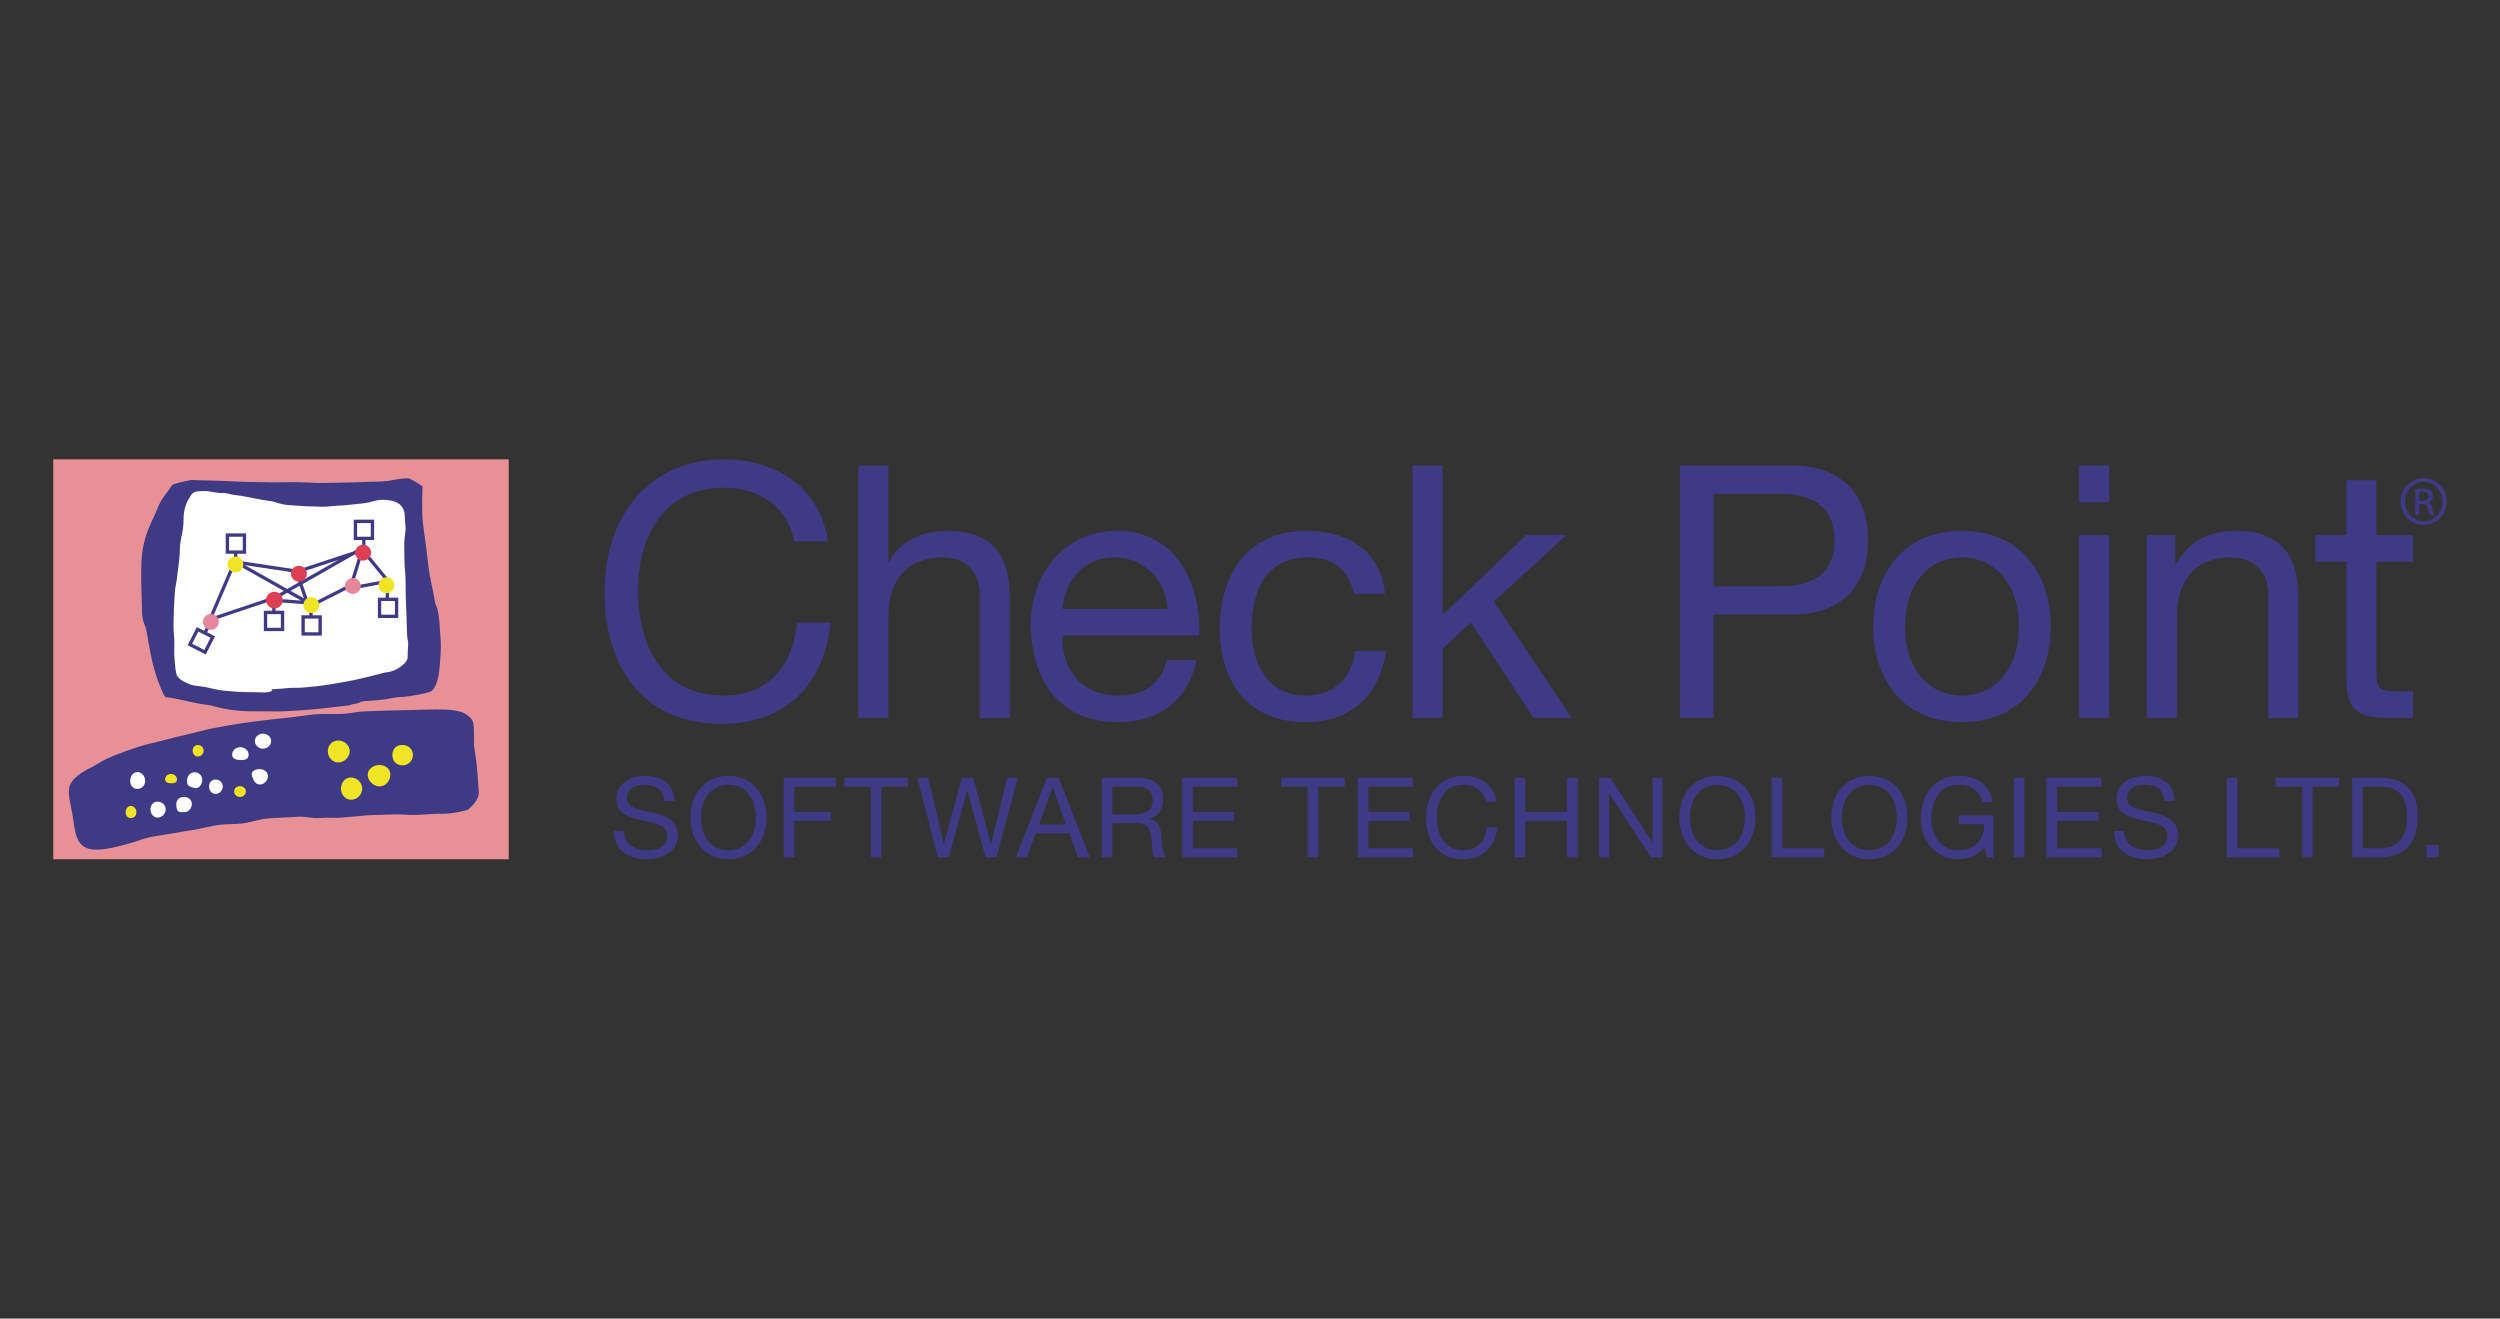 <?xml version="1.0" encoding="utf-8"?>
<!-- Generator: Adobe Illustrator 15.1.0, SVG Export Plug-In . SVG Version: 6.00 Build 0)  -->
<svg version="1.2" baseProfile="tiny" id="Layer_1" xmlns="http://www.w3.org/2000/svg" xmlns:xlink="http://www.w3.org/1999/xlink"
	 x="0px" y="0px" width="217.297px" height="114.609px" viewBox="0 0 217.297 114.609" xml:space="preserve">
<rect x="0" y="0" width="217.297" height="114.609" fill="#333333" stroke="none"/>
<g>
	<path fill="#3F3A86" d="M69.047,47.066c-0.615-3.104-3.105-4.673-6.148-4.673c-5.226,0-7.439,4.303-7.439,8.879
		c0,5.01,2.214,9.191,7.472,9.191c3.841,0,6.054-2.706,6.332-6.333h2.919c-0.553,5.472-3.965,8.792-9.499,8.792
		c-6.824,0-10.144-5.042-10.144-11.435c0-6.358,3.627-11.553,10.392-11.553c4.579,0,8.36,2.459,9.037,7.132H69.047L69.047,47.066
		L69.047,47.066z M210.286,43.519h0.262c0.297,0,0.549-0.108,0.549-0.387c0-0.199-0.145-0.397-0.549-0.397
		c-0.118,0-0.199,0.009-0.262,0.019V43.519z M210.286,44.773h-0.361V42.51c0.189-0.028,0.369-0.055,0.64-0.055
		c0.343,0,0.569,0.072,0.703,0.172c0.134,0.098,0.209,0.252,0.209,0.469c0,0.297-0.199,0.478-0.441,0.55v0.018
		c0.197,0.036,0.332,0.216,0.378,0.551c0.053,0.35,0.109,0.485,0.143,0.558h-0.378c-0.054-0.073-0.108-0.28-0.153-0.578
		c-0.053-0.287-0.197-0.396-0.487-0.396h-0.251V44.773L210.286,44.773z M210.664,41.879c-0.893,0-1.622,0.766-1.622,1.712
		c0,0.964,0.729,1.722,1.631,1.722c0.901,0.009,1.624-0.758,1.624-1.712c0-0.956-0.723-1.722-1.624-1.722H210.664z M210.673,41.562
		c1.109,0,1.993,0.902,1.993,2.029c0,1.145-0.884,2.037-2.002,2.037c-1.108,0-2.01-0.892-2.01-2.037c0-1.126,0.901-2.029,2.01-2.029
		H210.673z M206.557,46.512h3.165v2.305h-3.165v9.863c0,1.199,0.339,1.414,1.968,1.414h1.197V62.4h-1.997
		c-2.705,0-3.781-0.553-3.781-3.475V48.818h-2.705v-2.306h2.705v-4.764h2.614L206.557,46.512L206.557,46.512z M186.607,46.512h2.459
		v2.52h0.063c1.105-1.966,2.888-2.889,5.163-2.889c4.181,0,5.47,2.397,5.47,5.804V62.4h-2.61V51.641c0-1.933-1.23-3.193-3.229-3.193
		c-3.165,0-4.702,2.122-4.702,4.976v8.975h-2.613V46.512L186.607,46.512z M180.704,46.512h2.614V62.4h-2.614V46.512z
		 M183.318,43.653h-2.614v-3.197h2.614V43.653z M170.532,60.463c2.734,0,4.948-2.152,4.948-5.995c0-3.869-2.214-6.021-4.948-6.021
		c-2.735,0-4.948,2.152-4.948,6.021C165.584,58.311,167.796,60.463,170.532,60.463 M170.532,46.143c5.04,0,7.715,3.657,7.715,8.325
		c0,4.642-2.674,8.299-7.715,8.299s-7.717-3.658-7.717-8.299C162.815,49.801,165.491,46.143,170.532,46.143 M148.937,50.967h5.717
		c3.29,0.03,4.798-1.413,4.798-4.025s-1.508-4.026-4.798-4.026h-5.717V50.967L148.937,50.967z M146.018,40.456h9.621
		c4.364,0,6.731,2.428,6.731,6.485c0,4.055-2.367,6.513-6.731,6.482h-6.702v8.975h-2.919V40.456z M122.777,40.456h2.613v12.999
		l7.256-6.943h3.503l-6.302,5.775L136.61,62.4h-3.319l-5.44-8.3l-2.459,2.275V62.4h-2.614V40.456L122.777,40.456z M117.676,51.61
		c-0.4-1.993-1.782-3.162-3.934-3.162c-3.781,0-4.95,2.977-4.95,6.205c0,2.92,1.322,5.81,4.641,5.81c2.52,0,4.027-1.476,4.366-3.873
		h2.673c-0.585,3.873-3.013,6.179-7.007,6.179c-4.858,0-7.44-3.382-7.44-8.116c0-4.76,2.459-8.509,7.501-8.509
		c3.596,0,6.485,1.689,6.855,5.466L117.676,51.61L117.676,51.61z M101.477,52.931c-0.123-2.484-1.998-4.482-4.582-4.482
		c-2.734,0-4.364,2.06-4.548,4.482H101.477z M103.996,57.358c-0.706,3.504-3.228,5.41-6.793,5.41c-5.071,0-7.468-3.504-7.623-8.361
		c0-4.76,3.135-8.264,7.469-8.264c5.626,0,7.346,5.251,7.192,9.094H92.346c-0.092,2.768,1.477,5.226,4.95,5.226
		c2.152,0,3.659-1.045,4.12-3.104H103.996L103.996,57.358z M74.61,40.456h2.613v8.392h0.062c0.861-1.907,3.104-2.705,5.011-2.705
		c4.18,0,5.47,2.397,5.47,5.804V62.4h-2.612V51.641c0-1.933-1.23-3.193-3.228-3.193c-3.166,0-4.703,2.122-4.703,4.976v8.975H74.61
		V40.456L74.61,40.456z"/>
	<path fill="#3F3A86" d="M57.756,69.625c-0.106-0.986-0.764-1.412-1.712-1.412c-0.774,0-1.548,0.28-1.548,1.18
		c0,0.853,1.102,0.979,2.215,1.229c1.103,0.25,2.206,0.639,2.206,1.994c0,1.471-1.441,2.06-2.699,2.06
		c-1.549,0-2.855-0.754-2.855-2.438h0.871c0,1.161,0.967,1.663,2.014,1.663c0.832,0,1.75-0.26,1.75-1.257
		c0-0.948-1.102-1.111-2.206-1.355c-1.103-0.242-2.216-0.561-2.216-1.828c0-1.404,1.249-2.022,2.506-2.022
		c1.413,0,2.487,0.667,2.546,2.186L57.756,69.625L57.756,69.625L57.756,69.625z M210.908,74.512h1.072v-1.073h-1.072V74.512z
		 M205.372,73.738h1.53c0.627,0,2.322-0.175,2.322-2.718c0-1.646-0.61-2.642-2.304-2.642h-1.549V73.738z M204.453,67.603h2.372
		c2.128,0,3.315,1.064,3.315,3.29c0,2.313-1.015,3.618-3.315,3.618h-2.372V67.603z M200.1,68.378h-2.303v-0.775h5.524v0.775h-2.303
		v6.134H200.1V68.378L200.1,68.378z M193.549,67.603h0.92v6.135h3.657v0.774h-4.577V67.603L193.549,67.603z M188.148,69.625
		c-0.108-0.986-0.765-1.412-1.713-1.412c-0.774,0-1.548,0.28-1.548,1.18c0,0.853,1.103,0.979,2.214,1.229
		c1.104,0.25,2.207,0.639,2.207,1.994c0,1.471-1.44,2.06-2.699,2.06c-1.548,0-2.854-0.754-2.854-2.438h0.871
		c0,1.161,0.968,1.663,2.013,1.663c0.833,0,1.75-0.26,1.75-1.257c0-0.948-1.102-1.111-2.206-1.355
		c-1.101-0.242-2.214-0.561-2.214-1.828c0-1.404,1.248-2.022,2.503-2.022c1.414,0,2.487,0.667,2.548,2.186L188.148,69.625
		L188.148,69.625z M177.872,67.603h4.769v0.775h-3.848v2.194h3.586v0.773h-3.586v2.392h3.878v0.774h-4.799V67.603z M175.038,67.603
		h0.92v6.909h-0.92V67.603z M172.454,73.649c-0.532,0.728-1.402,1.028-2.216,1.028c-2.063,0-3.289-1.685-3.289-3.484
		c0-2.013,1.102-3.754,3.289-3.754c1.51,0,2.708,0.678,2.971,2.293h-0.92c-0.184-1.045-1.026-1.52-2.051-1.52
		c-1.676,0-2.371,1.452-2.371,2.932c0,1.442,0.833,2.758,2.371,2.758c1.424,0,2.273-0.996,2.215-2.255h-2.206v-0.774h3.028v3.64
		h-0.58L172.454,73.649z M162.487,73.903c1.684,0,2.39-1.451,2.39-2.845s-0.706-2.845-2.39-2.845s-2.392,1.451-2.392,2.845
		S160.804,73.903,162.487,73.903 M162.487,67.439c2.196,0,3.308,1.741,3.308,3.619s-1.111,3.618-3.308,3.618s-3.31-1.741-3.31-3.618
		C159.178,69.18,160.291,67.439,162.487,67.439 M153.991,67.603h0.92v6.135h3.657v0.774h-4.577V67.603L153.991,67.603z
		 M149.279,73.903c1.685,0,2.391-1.451,2.391-2.845s-0.706-2.845-2.391-2.845c-1.683,0-2.389,1.451-2.389,2.845
		S147.597,73.903,149.279,73.903 M149.279,67.439c2.196,0,3.31,1.741,3.31,3.619s-1.113,3.618-3.31,3.618
		c-2.195,0-3.31-1.741-3.31-3.618C145.97,69.18,147.084,67.439,149.279,67.439 M138.994,67.603h0.977l3.64,5.603h0.02v-5.603h0.869
		v6.908h-1.006l-3.61-5.543h-0.017v5.543h-0.872V67.603z M131.648,67.603h0.92v2.97h3.64v-2.97h0.92v6.908h-0.92v-3.165h-3.64v3.165
		h-0.92V67.603z M129.152,69.684c-0.193-0.976-0.977-1.472-1.933-1.472c-1.646,0-2.343,1.355-2.343,2.798
		c0,1.575,0.696,2.892,2.35,2.892c1.211,0,1.908-0.851,1.995-1.992h0.918c-0.172,1.722-1.248,2.767-2.989,2.767
		c-2.147,0-3.194-1.587-3.194-3.6c0-2.004,1.143-3.64,3.271-3.64c1.442,0,2.634,0.775,2.845,2.246L129.152,69.684L129.152,69.684
		L129.152,69.684z M118.017,67.603h4.77v0.775h-3.851v2.194h3.59v0.773h-3.59v2.392h3.879v0.774h-4.799L118.017,67.603
		L118.017,67.603L118.017,67.603z M113.662,68.378h-2.303v-0.775h5.525v0.775h-2.304v6.134h-0.919V68.378L113.662,68.378z
		 M102.757,67.603h4.77v0.775h-3.85v2.194h3.589v0.773h-3.589v2.392h3.88v0.774h-4.801V67.603z M98.596,70.786
		c0.861,0,1.596-0.223,1.596-1.228c0-0.678-0.367-1.181-1.227-1.181H96.68v2.408H98.596L98.596,70.786z M95.761,67.603h3.251
		c1.296,0,2.1,0.707,2.1,1.811c0,0.832-0.369,1.52-1.199,1.75v0.021c0.802,0.152,0.966,0.744,1.033,1.422
		c0.058,0.677,0.019,1.431,0.408,1.904h-1.025c-0.262-0.279-0.117-1.024-0.252-1.702c-0.099-0.678-0.262-1.249-1.152-1.249H96.68
		v2.951h-0.919V67.603L95.761,67.603z M90.313,71.656h2.343l-1.153-3.221h-0.019L90.313,71.656z M91,67.603h1.017l2.699,6.908
		h-1.017l-0.754-2.079h-2.922l-0.774,2.079h-0.948L91,67.603z M86.62,74.512h-0.958l-1.579-5.804h-0.019l-1.596,5.804H81.51
		l-1.77-6.909h0.938l1.354,5.749h0.02l1.549-5.749h0.997l1.529,5.749h0.019l1.404-5.749h0.917L86.62,74.512z M75.695,68.378h-2.303
		v-0.775h5.525v0.775h-2.304v6.134h-0.918V68.378z M68.118,67.603h4.539v0.775h-3.618v2.194h3.172v0.773h-3.172v3.166h-0.921V67.603
		z M63.319,73.903c1.684,0,2.389-1.451,2.389-2.845s-0.705-2.845-2.389-2.845s-2.39,1.451-2.39,2.845S61.635,73.903,63.319,73.903
		 M63.319,67.439c2.195,0,3.309,1.741,3.309,3.619s-1.114,3.618-3.309,3.618c-2.196,0-3.309-1.741-3.309-3.618
		C60.01,69.18,61.123,67.439,63.319,67.439"/>
	<rect x="4.631" y="39.925" fill="#E79197" width="39.583" height="34.761"/>
	<path fill="#3F3A86" d="M30.336,61.31c-0.819,0.111-2.421,0.272-3.194,0.353c-0.704,0.071-1.464,0.106-2.255,0.152
		c-0.708,0.04-1.441,0.007-2.189,0.012c-0.745,0.006-1.508,0.004-2.262-0.086c-1.544-0.186-1.864-0.402-2.279-0.452
		c-0.855-0.106-1.505-0.263-2.228-0.418c-0.592-0.128-1.201-0.264-1.565-0.277c-0.04-0.039-0.171-0.294-0.195-0.349
		c-0.39-0.925-0.383-0.812-0.782-2.149c-0.196-0.659-0.455-2.027-0.591-2.908c-0.108-0.709-0.254-0.915-0.305-1.083
		c-0.205-0.682-0.134-1.088-0.169-1.829c-0.035-0.738-0.07-2.545-0.035-3.292c0.056-1.18,0.13-1.328,0.297-2.048
		c0.17-0.724,0.534-1.469,0.845-2.137c0.271-0.579,0.413-1.108,0.81-1.622c0.454-0.591,0.565-0.854,0.793-1.07
		c0.019-0.019,0.191-0.061,0.216-0.063c0.558-0.183,1.066-0.241,1.359-0.331c0.067-0.007,0.359,0.024,0.429,0.024
		c0.125,0,0.93,0.025,2.129,0.056c0.626,0.016,1.357,0.074,2.157,0.091c0.716,0.016,1.485,0.024,2.279,0.038
		c0.724,0.012,1.468-0.021,2.209-0.012c0.684,0.008,1.365,0.063,2.027,0.066c0.714,0.003,1.406-0.025,2.051-0.031
		c0.729-0.006,1.398-0.036,1.981-0.057c0.888-0.031,1.577-0.029,1.942-0.102c0.702-0.14,1.228-0.214,1.693-0.214
		c0.124,0.033,0.176,0.078,0.282,0.126c0.393,0.18,0.938,0.585,0.938,0.585c0,0.255-0.092,1.937,0.029,3.106
		c0.07,0.67,0.188,1.428,0.291,2.207c0.098,0.734,0.144,1.321,0.247,2.031c0.104,0.717,0.36,1.737,0.449,2.31
		c0.16,1.042,0.205,0.479,0.35,1.351c0.188,1.126,0.082,1.009,0.209,2.307c0.07,0.735-0.052,2.3-0.17,3.049
		c-0.121,0.764-0.44,1.354-0.688,1.46c-0.516,0.22-2.186,0.455-1.854,0.401c-0.846,0.136-0.778,0.035-1.286,0.136
		c-1.328,0.266-1.612,0.206-2.511,0.292c-0.842,0.081-0.198,0.147-1.18,0.283C30.538,61.227,30.436,61.295,30.336,61.31"/>
	<path fill="#FFFFFF" d="M16.446,43.324c0.293-0.648,0.55-0.601,1.167-0.644c0.358-0.025,0.802,0.074,1.389,0.164
		c0.39,0.059,0.394-0.058,0.906,0.083c0.385,0.105,0.457,0.08,1.05,0.17c0.465,0.07,1.877,0.379,2.426,0.438
		c0.494,0.052,1.016,0.312,1.547,0.352c0.505,0.038,1.022,0.082,1.534,0.107c0.516,0.025,1.03,0.04,1.528,0.051
		c0.532,0.012,1.049-0.095,1.533-0.101c0.536-0.007,1.028-0.102,1.465-0.134c0.601-0.043,1.09-0.134,1.411-0.23
		c0.608-0.185,1.109-0.154,1.536-0.08c0.557,0.098,0.927,0.329,1.141,0.808c0.173,0.384,0.069,0.754,0.169,1.444
		c0.049,0.33-0.105,0.88-0.113,1.555c-0.005,0.457,0.019,0.975,0.024,1.522c0.004,0.497,0.081,1.021,0.091,1.552
		c0.011,0.515,0.005,1.037,0.02,1.547c0.014,0.537,0.042,1.062,0.059,1.55c0.018,0.548,0.03,1.054,0.045,1.485
		c0.032,0.884,0.164,0.664,0.079,1.479c-0.076,0.743,0.165,0.881-0.542,1.435c-0.288,0.227-0.727,0.505-1.357,0.565
		c-0.189,0.019-0.678,0.171-1.404,0.353c-0.399,0.098-0.874,0.203-1.404,0.322c-0.428,0.097-0.919,0.166-1.418,0.264
		c-0.448,0.087-0.916,0.137-1.411,0.217c-0.448,0.071-0.935,0.09-1.416,0.149c-0.452,0.059-0.926,0.013-1.401,0.054
		c-0.437,0.038-0.881,0.08-1.332,0.101c-0.367,0.017,0.008,0.119-0.191,0.186c-0.452,0.147-0.573,0.095-1.435,0.08
		c-0.432-0.007-0.857-0.003-1.388-0.033c-0.458-0.026-0.97-0.067-1.447-0.12c-0.479-0.053-0.942-0.195-1.39-0.285
		c-0.509-0.101-1.02-0.095-1.417-0.253c-0.507-0.202-0.916-0.41-1.097-0.73c-0.146-0.257-0.182-0.864-0.237-1.519
		c-0.036-0.421-0.007-0.911-0.011-1.448c-0.004-0.445-0.085-0.924-0.072-1.425c0.013-0.467,0.008-0.957,0.034-1.453
		c0.023-0.468,0.045-0.946,0.079-1.426c0.033-0.477,0.168-0.947,0.209-1.42c0.041-0.477,0.13-0.943,0.175-1.403
		c0.049-0.472,0.036-0.936,0.087-1.371c0.058-0.487,0.179-0.938,0.238-1.362c0.073-0.525,0.022-1.011,0.092-1.4
		C16.125,43.823,16.351,43.411,16.446,43.324"/>
	<path fill="#3F3A86" d="M40.687,70.377c-0.304,0.103-1.43,0.379-2.386,0.355c-0.508-0.012-1.246,0.064-2.156,0.104
		c-0.645,0.026-1.319-0.089-2.118-0.043c-0.652,0.037-1.352,0.027-2.081,0.076c-0.725,0.049-1.481,0.139-2.261,0.198
		c-0.706,0.054-1.109-0.029-1.843,0.033c-0.743,0.063-1.322-0.176-2.078-0.105c-0.685,0.065-1.87,0.08-2.553,0.15
		c-0.702,0.073-1.506,0.353-2.193,0.433c-0.709,0.082-1.291,0.03-1.973,0.121c-0.712,0.094-1.522,0.324-2.187,0.426
		c-0.704,0.107-1.375,0.223-2.007,0.337c-0.681,0.124-1.328,0.195-1.903,0.327c-0.531,0.122-0.998,0.306-1.419,0.434
		c-1.003,0.307-1.785,0.486-2.393,0.573c-1.305,0.183-1.888-0.084-2.246-0.611c-0.319-0.466-0.43-1.222-0.518-1.875
		c-0.104-0.792-0.071-0.428-0.208-1.157c-0.201-1.073-0.377-1.758,0.266-2.435c0.336-0.354,0.934-0.767,1.623-1.078
		c0.99-0.532,0.599-0.458,2.003-1.023c0.558-0.225,1.242-0.465,2.053-0.73c0.629-0.205,1.36-0.34,2.152-0.554
		c0.652-0.178,1.359-0.353,2.129-0.527c0.68-0.154,1.393-0.369,2.167-0.518c0.686-0.131,1.41-0.258,2.172-0.381
		c0.734-0.118,1.506-0.203,2.311-0.31c0.717-0.094,1.463-0.161,2.238-0.243c0.688-0.074,1.392-0.206,2.126-0.27
		c0.713-0.062,1.703,0.01,2.462-0.04c0.671-0.043,1.109-0.18,1.817-0.214c0.691-0.033,1.399-0.046,2.125-0.07
		c0.709-0.021,1.435-0.041,2.177-0.052c0.62-0.011,1.25-0.046,1.893-0.048c1.042-0.005,2.06,0.056,2.588,0.397
		c0.789,0.504,0.7,0.804,0.731,1.797c0.038,1.121-0.067,0.581,0.114,1.688c0.194,1.194,0.219,2.24,0.299,3.279
		C41.652,69.362,41.293,69.828,40.687,70.377"/>
	<path fill="#3F3A86" d="M32.228,46.651v-1.188h-1.191v1.187h0.497h0.089v0H32.228z M20.634,48.727l5.257,0.792l4.794-1.577
		l0.723-0.41l0.034-0.11l0.035,0.011v-0.493h-0.585h-0.144v-0.145v-1.479v-0.145h0.144h1.481h0.144v0.145v1.479v0.144h-0.144h-0.605
		v0.637v0.084l-0.074,0.042l-0.043,0.025l-0.006,0.02l2.198,2.672l0.155,0.189l-0.241,0.046l-3.043,0.573l-0.054-0.284l2.802-0.529
		l-1.92-2.336l-0.717,2.325l-0.278-0.085l0.696-2.254L30.8,48.21l-4.503,2.559c0.206,0.592,0.41,1.183,0.615,1.774l3.493-1.772
		l0.13,0.258l-3.641,1.848l-0.147,0.075l-0.055-0.157l-0.092-0.267l-2.497-0.19l0.021-0.29l2.052,0.157l-1.212-0.68L24,52.073
		l-0.026,0.011l-5.676,1.91l-0.306,0.103l0.126-0.297l1.975-4.618l0.266,0.113l-1.847,4.321l5.356-1.802l0.802-0.455l-4.253-2.39
		l-0.075-0.042v-0.085v-0.71h-0.577H19.62v-0.146v-1.478v-0.145h0.146h1.48h0.145v0.145v1.333v0.145v0.146h-0.145h-0.612V48.727z
		 M34.326,52.238h-1.19v1.187h1.19V52.238z M34.616,52.092v1.333v0.146v0.145h-0.146H32.99h-0.145v-0.145v-1.479v-0.145h0.145h0.528
		l0.015-0.496l0.29,0.008l-0.016,0.488h0.664h0.146V52.092L34.616,52.092z M27.682,53.767h-1.19v1.188h1.19V53.767z M27.973,53.622
		v1.333V55.1v0.145h-0.145h-1.481h-0.145V55.1v-1.478v-0.145h0.145h0.536v-0.28h0.288v0.28h0.657h0.144L27.973,53.622L27.973,53.622
		z M24.412,53.377h-1.189v1.188h1.189V53.377z M24.703,53.232v1.333v0.145v0.146h-0.145h-1.481h-0.145v-0.146v-1.478v-0.146h0.145
		h0.583l0.001-0.276l0.29,0.001l-0.001,0.275h0.609h0.146V53.232L24.703,53.232z M17.758,56.494l0.541-1.058l-1.061-0.541
		l-0.541,1.059L17.758,56.494z M18.622,55.439l-0.606,1.187l-0.131,0.259l-0.129-0.066l-1.319-0.671l-0.129-0.066l0.066-0.129
		l0.671-1.317l0.067-0.129l0.129,0.066l0.502,0.255l0.176-0.32l0.254,0.14L18,54.96l0.559,0.285l0.129,0.065L18.622,55.439z
		 M21.101,46.655h-1.19v1.188h1.19V46.655z M29.407,48.669l-3.458,1.138l-0.067,0.005l-4.61-0.695l3.693,2.075l0.979-0.555
		l-0.084-0.242l0.273-0.094l0.066,0.191L29.407,48.669z M25.26,51.358l1.16,0.652l-0.38-1.096L25.26,51.358z"/>
	<path fill="#DF3F54" d="M31.562,48.725c0.382,0,0.691-0.308,0.691-0.688c0-0.381-0.31-0.691-0.691-0.691
		c-0.381,0-0.69,0.31-0.69,0.691C30.871,48.417,31.181,48.725,31.562,48.725"/>
	<path fill="#DF3F54" d="M23.849,52.888c0.402,0,0.729-0.325,0.729-0.726s-0.326-0.726-0.729-0.726
		c-0.401,0-0.727,0.325-0.727,0.726C23.122,52.564,23.448,52.888,23.849,52.888"/>
	<path fill="#DF3F54" d="M25.98,50.553c0.38,0,0.69-0.308,0.69-0.688c0-0.381-0.31-0.689-0.69-0.689
		c-0.382,0-0.691,0.308-0.691,0.689C25.289,50.245,25.599,50.553,25.98,50.553"/>
	<path fill="#E5889D" d="M18.329,54.741c0.381,0,0.69-0.309,0.69-0.689c0-0.381-0.309-0.689-0.69-0.689s-0.691,0.308-0.691,0.689
		C17.638,54.432,17.948,54.741,18.329,54.741"/>
	<path fill="#E6879C" d="M30.668,51.621c0.381,0,0.691-0.309,0.691-0.688c0-0.381-0.31-0.69-0.691-0.69s-0.69,0.309-0.69,0.69
		C29.978,51.313,30.287,51.621,30.668,51.621"/>
	<path fill="#F0E525" d="M20.464,49.754c0.381,0,0.689-0.308,0.689-0.69c0-0.379-0.309-0.689-0.689-0.689
		c-0.382,0-0.691,0.31-0.691,0.689C19.773,49.446,20.082,49.754,20.464,49.754"/>
	<path fill="#F0E525" d="M33.594,51.559c0.38,0,0.69-0.309,0.69-0.689c0-0.381-0.31-0.69-0.69-0.69c-0.382,0-0.691,0.31-0.691,0.69
		S33.212,51.559,33.594,51.559"/>
	<path fill="#F0E525" d="M27.054,53.283c0.381,0,0.69-0.308,0.69-0.689c0-0.38-0.31-0.689-0.69-0.689s-0.691,0.309-0.691,0.689
		C26.363,52.975,26.673,53.283,27.054,53.283"/>
	<path fill="#FFFFFF" d="M11.944,68.567c0.375,0,0.674-0.283,0.674-0.695s-0.299-0.764-0.674-0.764
		c-0.374,0-0.625,0.352-0.625,0.764S11.57,68.567,11.944,68.567"/>
	<path fill="#FFFFFF" d="M15.987,70.582c0.369,0.056,0.689-0.324,0.689-0.697c0-0.374-0.317-0.617-0.689-0.617
		c-0.375,0-0.657,0.243-0.664,0.617C15.31,70.796,15.806,70.555,15.987,70.582"/>
	<path fill="#FFFFFF" d="M13.704,71.064c0.374,0,0.698-0.347,0.698-0.72s-0.324-0.667-0.698-0.667c-0.375,0-0.626,0.294-0.626,0.667
		C13.077,70.717,13.329,71.064,13.704,71.064"/>
	<path fill="#FFFFFF" d="M22.583,68.187c0.374,0,0.702-0.344,0.702-0.718c0-0.372-0.328-0.617-0.702-0.617s-0.83,0.149-0.667,0.638
		C22.034,67.843,22.208,68.187,22.583,68.187"/>
	<path fill="#FFFFFF" d="M18.738,69.001c0.321,0,0.623-0.263,0.623-0.637c0-0.373-0.302-0.607-0.623-0.607
		c-0.32,0-0.569,0.234-0.569,0.607C18.169,68.739,18.418,69.001,18.738,69.001"/>
	<path fill="#FFFFFF" d="M16.928,68.495c0.365,0.081,0.651-0.314,0.651-0.688c0-0.372-0.277-0.686-0.651-0.686
		s-0.667,0.313-0.667,0.686C16.261,68.181,16.25,68.346,16.928,68.495"/>
	<path fill="#FFFFFF" d="M20.947,66.065c0.375,0,0.665-0.097,0.665-0.469c0-0.374-0.355-0.651-0.729-0.651
		c-0.374,0-0.707,0.276-0.707,0.651C20.176,65.968,20.573,66.065,20.947,66.065"/>
	<path fill="#FFFFFF" d="M22.857,65.074c0.374,0,0.709-0.293,0.709-0.667c0-0.372-0.336-0.639-0.709-0.639
		c-0.374,0-0.704,0.267-0.704,0.639C22.153,64.781,22.483,65.074,22.857,65.074"/>
	<path fill="#F0E525" d="M11.373,71.106c0.27,0,0.487-0.206,0.487-0.504c0-0.296-0.217-0.551-0.487-0.551s-0.452,0.255-0.452,0.551
		C10.921,70.9,11.103,71.106,11.373,71.106"/>
	<path fill="#F0E525" d="M17.196,65.76c0.27,0,0.505-0.252,0.505-0.521c0-0.27-0.235-0.482-0.505-0.482
		c-0.271,0-0.452,0.213-0.452,0.482C16.744,65.508,16.925,65.76,17.196,65.76"/>
	<path fill="#F0E525" d="M14.905,68.082c0.271,0,0.481-0.068,0.481-0.339c0-0.27-0.256-0.471-0.527-0.471
		c-0.27,0-0.51,0.201-0.51,0.471C14.35,68.014,14.637,68.082,14.905,68.082"/>
	<path fill="#F0E525" d="M20.859,69.272c0.27,0,0.513-0.211,0.513-0.48s-0.243-0.464-0.513-0.464c-0.271,0-0.509,0.194-0.509,0.464
		C20.351,69.061,20.589,69.272,20.859,69.272"/>
	<path fill="#F0E525" d="M30.526,69.514c0.52,0,0.957-0.452,0.957-0.971s-0.457-0.963-0.977-0.963c-0.52,0-0.869,0.449-0.869,0.968
		C29.637,69.068,30.007,69.514,30.526,69.514"/>
	<path fill="#F0E525" d="M29.403,66.271c0.52,0,0.995-0.46,0.995-0.979c0-0.52-0.475-0.928-0.995-0.928
		c-0.52,0-0.909,0.408-0.909,0.928C28.494,65.811,28.883,66.271,29.403,66.271"/>
	<path fill="#F0E525" d="M34.965,66.522c0.519,0,0.925-0.383,0.925-0.901s-0.406-0.871-0.925-0.871
		c-0.521,0-0.861,0.353-0.861,0.871S34.444,66.522,34.965,66.522"/>
	<path fill="#F0E525" d="M32.99,68.352c0.52,0,0.94-0.489,0.94-1.008c0-0.518-0.42-0.85-0.94-0.85c-0.52,0-1.029,0.332-1.029,0.85
		C31.961,67.863,32.47,68.352,32.99,68.352"/>
</g>
</svg>
